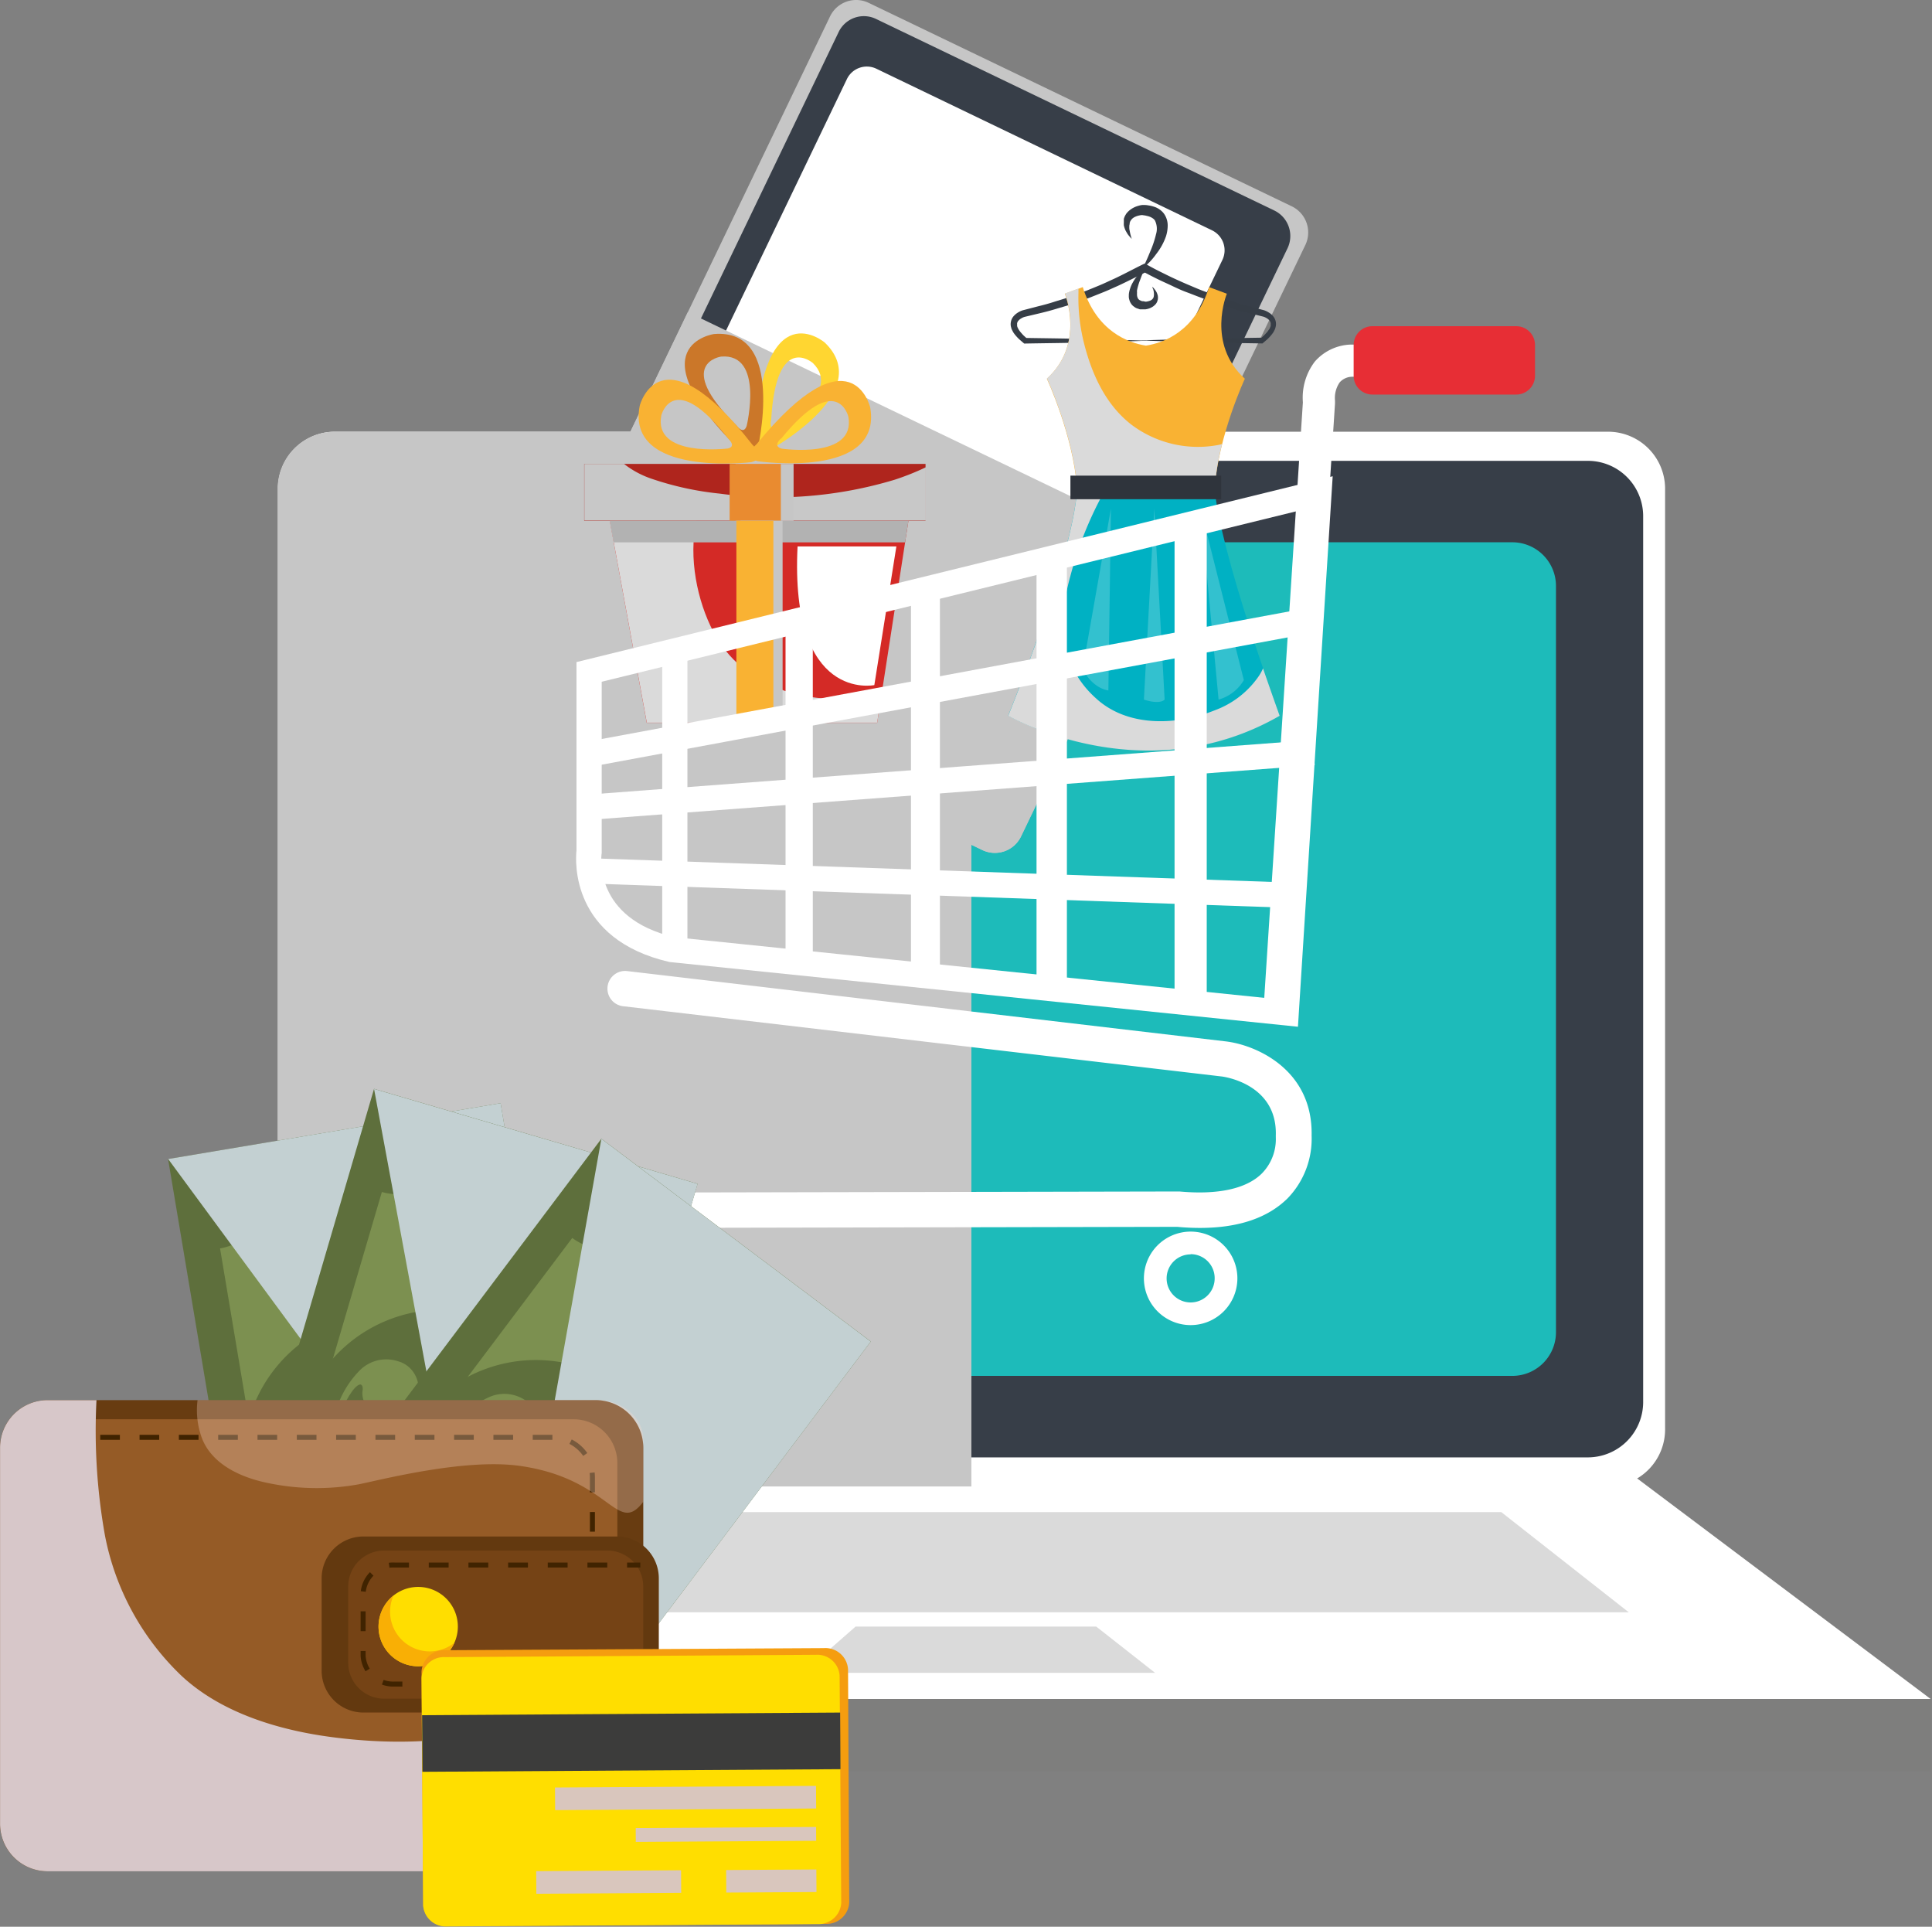 <svg xmlns="http://www.w3.org/2000/svg" width="341" height="340" fill="none"><rect width="100%" height="100%" fill="#808080" stroke="none"/><path fill="#fff" d="m52.55 260.183-47.32 39.63h335.54l-52.75-39.63H52.55z"/><path fill="#fff" d="M293.89 252.083a10.06 10.06 0 0 1-2.843 7.165 10.058 10.058 0 0 1-3.235 2.231c-1.214.525-2.52.805-3.842.824h-225a10.066 10.066 0 0 1-9.92-10.22V86.403a10.07 10.07 0 0 1 9.92-10.22h225a10.07 10.07 0 0 1 9.92 10.22v165.68z"/><path fill="#373E48" d="M290.02 247.273a9.772 9.772 0 0 1-9.62 9.9H62.5a9.759 9.759 0 0 1-9.61-9.9V91.213a9.75 9.75 0 0 1 9.61-9.89h217.9a9.76 9.76 0 0 1 9.62 9.89v156.06z"/><path fill="#1DBBBA" d="M274.63 234.983a7.706 7.706 0 0 1-7.59 7.81H75.86a7.708 7.708 0 0 1-7.59-7.81v-131.48a7.71 7.71 0 0 1 7.59-7.81h191.18a7.71 7.71 0 0 1 7.59 7.81v131.48z"/><path fill="#C6C6C6" d="M171.451 76.183H58.931a10.071 10.071 0 0 0-9.92 10.22v165.68a10.067 10.067 0 0 0 6.078 9.396c1.214.525 2.52.805 3.842.824h112.52V76.183z" style="mix-blend-mode:multiply"/><path fill="#7E7E7D" d="M340.77 299.813H5.23v12.76h335.54v-12.76z"/><path fill="#DADADA" d="m75.6 266.833-20.18 17.68h232.06l-22.5-17.68H75.6zM203.869 295.193h-62.17l9.31-8.16h42.48l10.38 8.16z" style="mix-blend-mode:multiply"/><path fill="#C6C6C6" d="M227.99 36.403a5.122 5.122 0 0 1 2.41 6.82l-50.21 104.39a5.118 5.118 0 0 1-6.82 2.39l-74.67-35.9a5.118 5.118 0 0 1-2.39-6.82L146.5 2.903a5.109 5.109 0 0 1 6.82-2.4l74.67 35.9z"/><path fill="#373E48" d="M224.951 37.163a5 5 0 0 1 2.32 6.6l-48.6 101.07a5.004 5.004 0 0 1-2.827 2.507 5.004 5.004 0 0 1-3.773-.187l-70.34-33.82a4.997 4.997 0 0 1-2.31-6.6l48.6-101.08a4.937 4.937 0 0 1 6.6-2.31l70.33 33.82z"/><path fill="#fff" d="M213.94 40.653a3.912 3.912 0 0 1 1.83 5.18l-42.64 88.68a3.91 3.91 0 0 1-2.225 1.996 3.89 3.89 0 0 1-2.985-.166l-59.25-28.49a3.908 3.908 0 0 1-1.83-5.21l42.64-88.69a3.885 3.885 0 0 1 2.228-1.99 3.901 3.901 0 0 1 2.982.17l59.25 28.52zm-12.039 42.52a1.61 1.61 0 0 1 .75 2.13l-6.91 14.37a1.6 1.6 0 0 1-.909.819 1.58 1.58 0 0 1-1.221-.069 1.599 1.599 0 0 1-.75-2.13l6.91-14.37a1.59 1.59 0 0 1 2.13-.75z"/><path fill="#C6C6C6" d="m121.4 55.083-25.09 52.2a5.121 5.121 0 0 0 2.39 6.82l74.7 35.9a5.12 5.12 0 0 0 6.82-2.39l25.09-52.19-83.91-40.34z" style="mix-blend-mode:multiply"/><path fill="#D42A26" d="M154.821 127.553h-40.67l-6.52-35.65h52.71l-5.52 35.65z"/><path fill="#DADADA" d="M153.061 122.833c-10.37 1.87-22-1.5-27.14-11.33-2.86-5.44-4.44-13.09-3-19.62h-15.29l6.53 35.64h40.66l.82-5.28c-.85.25-1.71.45-2.58.59z" style="mix-blend-mode:multiply"/><path fill="#AF251D" d="M163.359 81.863h-60.25v10.04h60.25v-10.04z"/><path fill="#C8C8C8" d="M157.911 84.653a73 73 0 0 1-30.89 2.45 54.088 54.088 0 0 1-12.07-2.64 16.408 16.408 0 0 1-4.81-2.6h-7v10h60.26v-9.4a45.41 45.41 0 0 1-5.49 2.19z" style="mix-blend-mode:multiply"/><path fill="#C6C6C6" d="M140.07 81.863h-10.25v10.04h10.25v-10.04z" style="mix-blend-mode:multiply"/><path fill="#E98B30" d="M137.819 81.863h-9.04v10.04h9.04v-10.04z"/><path fill="#FFD631" d="M135.11 79.833s19.77-10.38 10.48-19.37c0 0-10.91-9.4-12.4 17 0 .01-.88 3.53 1.92 2.37zm1-5.71c.89-15.65 7.34-10.08 7.34-10.08 5.49 5.31-6.2 11.46-6.2 11.46-1.68.66-1.16-1.42-1.16-1.42l.02.04z"/><path fill="#CB7729" d="M133.65 79.593s5.26-21.69-7.62-20.65c0 0-14.26 2 4.61 20.56 0 0 2.05 2.98 3.01.09zm-3.64-4.5c-11.17-11-2.73-12.17-2.73-12.17 7.62-.62 4.51 12.22 4.51 12.22-.56 1.69-1.78-.05-1.78-.05z"/><path fill="#F9B233" d="M132.821 78.503c-16.3-20.88-19.9-6.94-19.9-6.94-2.51 12.68 19.64 10 19.64 10 2.98-.67.26-3.06.26-3.06zm-4.47.65s-13.11 1.61-11.62-5.89c0 0 2.13-8.25 11.78 4.11 0 0 1.61 1.46-.11 1.78h-.05z"/><path fill="#F9B233" d="M133.731 81.393s22.09 3.23 19.86-9.5c0 0-3.281-14-20.051 6.49 0 0-2.779 2.32.191 3.01zm4.149-4c9.92-12.14 11.86-3.85 11.86-3.85 1.32 7.54-11.75 5.63-11.75 5.63-1.76-.45-.11-1.82-.11-1.82v.04z"/><path fill="#B2B2B2" d="m107.631 91.903.69 3.8h51.43l.59-3.8h-52.71z" style="mix-blend-mode:multiply"/><path fill="#C6C6C6" d="M138.131 91.903h-7.41v35.64h7.41v-35.64z" style="mix-blend-mode:multiply"/><path fill="#F9B233" d="M136.501 91.903h-6.53v35.64h6.53v-35.64z"/><path fill="#fff" d="M140.771 96.423h17.44l-3.89 24.47s-14.92 3.14-13.55-24.47z" style="mix-blend-mode:soft-light"/><path fill="#363D46" d="M201.4 60.073c3.58-.13 7.15-.2 10.73-.3 3.58-.1 7.15-.12 10.72-.19l-.31.11.56-.51c.19-.17.34-.36.51-.54.17-.18.27-.38.42-.57.15-.19.09-.2.14-.29a.907.907 0 0 0 .1-.29.553.553 0 0 0 0-.28.7.7 0 0 0 0-.25 1.17 1.17 0 0 0-.24-.45 2.055 2.055 0 0 0-.48-.38 2.649 2.649 0 0 0-.58-.26l-2.76-.68c-.92-.22-1.83-.47-2.73-.77l-2.71-.85-2.66-1c-.89-.31-1.76-.68-2.64-1-.88-.32-1.74-.72-2.6-1.13-.86-.41-1.72-.78-2.57-1.2-.85-.42-1.69-.85-2.54-1.31h.67c-1.67.82-3.41 1.72-5.16 2.53-.88.38-1.75.8-2.65 1.15l-1.35.54c-.45.17-.89.37-1.35.52l-2.73 1c-.92.29-1.85.55-2.77.83-.92.28-1.85.53-2.79.75l-2.81.67a2.34 2.34 0 0 0-.58.27 1.633 1.633 0 0 0-.47.38.87.87 0 0 0-.24.45.487.487 0 0 0 0 .24 1.01 1.01 0 0 0 0 .28c.021.1.055.198.1.29.05.09.09.19.15.29.124.201.265.392.42.57.17.18.31.37.5.54l.56.51-.31-.11c3.57.06 7.15.09 10.72.19 3.57.1 7.15.17 10.72.3-3.57.14-7.14.21-10.72.31-3.58.1-7.15.12-10.72.19h-.18l-.13-.11-.63-.54a6.795 6.795 0 0 1-.6-.6 6.329 6.329 0 0 1-.54-.69c-.08-.13-.15-.27-.22-.41a1.512 1.512 0 0 1-.17-.45 2.008 2.008 0 0 1-.06-1c.06-.369.219-.714.46-1 .212-.25.462-.466.74-.64a3.84 3.84 0 0 1 .84-.41l2.76-.72c.92-.22 1.84-.47 2.74-.76.9-.29 1.82-.55 2.72-.85l2.67-1c.46-.15.89-.35 1.33-.52l1.31-.54c.88-.36 1.73-.78 2.59-1.16 1.73-.81 3.37-1.7 5.14-2.57l.32-.16.34.18c.79.45 1.62.89 2.45 1.3.83.41 1.67.83 2.52 1.22.85.39 1.69.77 2.55 1.13.86.36 1.71.74 2.59 1.06l2.61 1 2.65.87c.89.3 1.78.55 2.68.78l2.7.72c.3.103.586.245.85.42.279.165.526.378.73.63a2.125 2.125 0 0 1 .41 2 1.6 1.6 0 0 1-.17.45c-.07.14-.14.28-.22.41-.166.24-.347.47-.54.69a6.795 6.795 0 0 1-.6.6l-.63.54-.13.11h-.18c-3.57-.07-7.15-.09-10.72-.19-3.57-.1-7-.2-10.53-.34z"/><path fill="#363D46" d="M202.129 47.293c-.097.153-.18.313-.25.48l-.21.5c-.14.32-.27.66-.39 1a11.823 11.823 0 0 0-.59 1.93 2.524 2.524 0 0 0 0 .46c-.014.14-.014.28 0 .42 0 .12.024.24.07.35.017.1.062.195.13.27 0 .1.13.13.2.21.07.08.2.1.31.16l.17.08h.22l.44.09h-.09c.142-.006.283-.026.42-.06a2.54 2.54 0 0 0 .42-.12c.118-.049.229-.113.33-.19.093-.081.174-.176.24-.28.061-.129.098-.268.11-.41a1.992 1.992 0 0 0 0-.5c0-.17-.05-.36-.09-.54-.04-.18-.17-.31-.17-.53.289.275.535.592.73.94.096.195.17.4.22.61.041.235.041.475 0 .71l-.11.37a2.788 2.788 0 0 1-.19.34 2.633 2.633 0 0 1-.55.51 3.27 3.27 0 0 1-.62.32c-.223.08-.454.137-.69.17h-1.02l-.33-.12a1.617 1.617 0 0 1-.64-.32 1.784 1.784 0 0 1-.55-.54 2.103 2.103 0 0 1-.32-.7 1.953 1.953 0 0 1-.09-.7 2.73 2.73 0 0 1 .06-.65c.036-.204.089-.405.16-.6a5.2 5.2 0 0 1 .46-1.07c.18-.333.387-.651.62-.95.216-.303.457-.587.72-.85.246-.308.54-.575.87-.79zm-.47 0c.168-.225.306-.47.41-.73l.33-.73c.23-.5.43-1 .64-1.5.42-.969.755-1.973 1-3a3.308 3.308 0 0 0-.2-2.44 1.433 1.433 0 0 0-.35-.35 2.688 2.688 0 0 0-.51-.28 3.599 3.599 0 0 0-.63-.18c-.22-.07-.47-.08-.71-.13h.11-.32l-.36.07c-.226.049-.447.12-.66.21a2.13 2.13 0 0 0-.54.33l-.2.21c-.051.09-.107.177-.17.26l-.11.31c0 .11 0 .24-.05.36-.025.26-.025.52 0 .78.07.27.1.55.17.83.07.28.16.56.24.85-.19-.22-.4-.44-.59-.68-.19-.24-.33-.52-.49-.79a4.618 4.618 0 0 1-.31-.93 4.51 4.51 0 0 1 0-.52v-.54c0-.18.11-.37.17-.55.091-.172.191-.34.3-.5.234-.29.51-.543.82-.75.291-.2.607-.362.94-.48.16-.06.32-.1.49-.15.177-.047.358-.08.54-.1h.11c.31 0 .62 0 .94.07.341.042.676.12 1 .23.359.107.697.272 1 .49.321.218.599.492.82.81.414.617.627 1.347.61 2.09a6.393 6.393 0 0 1-.32 1.89 10.809 10.809 0 0 1-1.71 3.08c-.332.468-.697.912-1.09 1.33-.19.21-.4.4-.62.6a3.158 3.158 0 0 1-.7.53z"/><path fill="#F9B233" d="m216.54 51.833-3.14-1.17c-2.46 7.84-8 9.84-11.14 10.33-3.1-.49-8.69-2.49-11.15-10.33l-3.17 1.17s3.65 8.82-3.17 15c0 0 4.66 10 5.33 19.29h24.3c.66-9.31 5.32-19.29 5.32-19.29-6.84-6.19-3.18-15-3.18-15z"/><path fill="#DADADA" d="M214.799 78.563a19.519 19.519 0 0 1-15.12-3.64c-4.52-3.51-6.95-8.85-8.33-14.28a32.73 32.73 0 0 1-1-9v-.73l-2.39.88s3.65 8.82-3.17 15c0 0 4.66 10 5.33 19.29h24.28c.209-2.61.644-5.196 1.3-7.73-.295.09-.596.16-.9.21z" style="mix-blend-mode:multiply"/><path fill="#00B1C3" d="M225.859 126.283s-10.65-29.09-11.48-40.2h-24.28s.33 9-12.15 40.2c0 0 23.9 13.8 47.91 0z"/><path fill="#DADADA" d="M222.929 117.943a9.347 9.347 0 0 1-.7 1.29 16.183 16.183 0 0 1-7.88 6.13c-6.68 2.7-15.43 3-21-2.22a17.586 17.586 0 0 1-5.56-10c-.68-4.28.24-8.3 1.38-12.41a64.939 64.939 0 0 1 4.82-12.29c.36-.72.77-1.52 1.23-2.33h-5.12s.33 9-12.15 40.2c0 0 23.9 13.8 47.91 0 0-.03-1.25-3.48-2.93-8.37z" style="mix-blend-mode:multiply"/><path fill="#2F343C" d="M215.54 83.933h-26.61v4.16h26.61v-4.16z"/><path fill="#fff" d="m196.08 89.743-5 28.33s1.55 3.27 4.55 3.77l.45-32.1zM211.91 89.743l7.63 30.27a7.52 7.52 0 0 1-4.46 3.44l-3.17-33.71zM203.73 89.743l-1.83 33.71s2.67.95 3.66 0l-1.83-33.71z" opacity=".2" style="mix-blend-mode:soft-light"/><path fill="#fff" d="m229.09 181.183-110.9-11.42c-17.43-4-16.65-17.74-16.44-19.68v-33.25l133.47-32.79-6.13 97.14zm-110-15.8 105.88 10.89 5.43-86.44-124.2 30.47v30.25c-.09.45-1.54 11.48 12.85 14.83h.04z"/><path fill="#fff" d="m230.98 107.256-127.416 23.639.814 4.385 127.416-23.638-.814-4.386zm.736 23.32-127.898 9.639.336 4.448 127.897-9.639-.335-4.448zm-127.612 20.869-.155 4.457 124.305 4.319.155-4.457-124.305-4.319z"/><path fill="#fff" d="M121.331 114.833h-4.45v52.75h4.45v-52.75zm22.129-5.4h-4.81v61.35h4.81v-61.35zm22.439-6.37h-5.11v69.12h5.11v-69.12zm22.41-4.81h-5.36v76.22h5.36v-76.22zm24.682-6.88h-5.68v85.63h5.68v-85.63zm15.689 87.11-5.67-.36 6.95-107.13a10.509 10.509 0 0 1 2.11-7.19 8.804 8.804 0 0 1 6.42-3h21.59v5.68h-21.3a2.999 2.999 0 0 0-2.33 1 4.868 4.868 0 0 0-.82 3.23v.49l-6.95 107.28zm-16.899 38.2c-1.28 0-2.61-.06-4-.19l-94.33.19a3.12 3.12 0 1 1 0-6.24l94.45-.19h.28c6.77.62 11.79-.47 14.52-3.16a8.623 8.623 0 0 0 2.48-6.39v-.36c.26-9.09-9.19-10.35-9.59-10.39l-105.68-12.4a3.122 3.122 0 0 1 .73-6.2l105.76 12.42c5.35.65 15.34 5 15.1 16.62a15.124 15.124 0 0 1-4.24 11.07c-3.51 3.47-8.69 5.22-15.48 5.22zm-90.05 17.15a8.252 8.252 0 0 1-8.103-9.853 8.246 8.246 0 0 1 6.48-6.488 8.254 8.254 0 0 1 8.472 3.507 8.246 8.246 0 0 1 1.391 4.584 8.262 8.262 0 0 1-8.24 8.25zm0-12.48a4.242 4.242 0 0 0-3.926 2.613 4.235 4.235 0 0 0 .918 4.625 4.233 4.233 0 0 0 4.625.917 4.237 4.237 0 0 0 2.613-3.925 4.25 4.25 0 0 0-1.228-3.014 4.247 4.247 0 0 0-3.002-1.256v.04zm88.419 12.48a8.255 8.255 0 0 1-7.622-5.093 8.254 8.254 0 0 1 1.789-8.991 8.254 8.254 0 0 1 8.991-1.788 8.25 8.25 0 0 1 5.092 7.622 8.257 8.257 0 0 1-8.25 8.25zm0-12.48a4.24 4.24 0 1 0 4.24 4.23 4.229 4.229 0 0 0-1.231-3.018 4.254 4.254 0 0 0-3.009-1.252v.04z"/><path fill="#E72E35" d="M267.62 57.563h-25.39a3.31 3.31 0 0 0-3.31 3.31v5.44a3.31 3.31 0 0 0 3.31 3.31h25.39a3.31 3.31 0 0 0 3.31-3.31v-5.44a3.31 3.31 0 0 0-3.31-3.31z"/><path fill="#5E6F3C" d="m88.355 194.677-58.689 9.853L49.13 320.467l58.688-9.852-19.463-115.938z"/><path fill="#7C9050" d="m74.11 204.913-27.61 4.64a9.34 9.34 0 0 1-7.66 10.75l13.59 81a9.351 9.351 0 0 1 10.76 7.66c.066.43.103.865.11 1.3l27.82-4.67a10.26 10.26 0 0 1-.32-1.27 9.341 9.341 0 0 1 7.66-10.75l-13.59-81a9.351 9.351 0 0 1-10.76-7.66z"/><path fill="#5E6F3C" d="M64.48 232.103a25.824 25.824 0 0 1 26.172 11.763 25.821 25.821 0 0 1-40.687 31.397 25.823 25.823 0 0 1-2.229-32.679 25.82 25.82 0 0 1 16.745-10.481z"/><path fill="#7C9050" d="m48.72 260.193-.14-.82a16.94 16.94 0 0 1 .55-9.15 6.577 6.577 0 0 1 5.33-4.3 4.769 4.769 0 0 1 3.72.87 4.943 4.943 0 0 1 2 3.3 5.66 5.66 0 0 1-.64 3.83 4.296 4.296 0 0 1-3.14 2.11 4.779 4.779 0 0 1-3.47-.59 3.762 3.762 0 0 1-1.79-2c-.21-.72-.48-1-.82-1-.34 0-.7.77-.9 2.11a12.622 12.622 0 0 0 0 3.93l.3 1.52 11.88-2c.532-2.433 1.05-4.857 1.55-7.27a15.235 15.235 0 0 1 3.18-6.14 9 9 0 0 1 5.43-3c4.18-.7 7.462.223 9.85 2.77a22.553 22.553 0 0 1 5.21 9.68l4.87-.82.18 1.07-4.77.8.4 2.07c.495 3.01.269 6.095-.66 9-.94 3.033-2.734 4.77-5.38 5.21a5.274 5.274 0 0 1-4-.93 5.198 5.198 0 0 1-2.24-3.5 5.65 5.65 0 0 1 .73-4.09 4.782 4.782 0 0 1 3.45-2.02 3.994 3.994 0 0 1 3.3.7 4.922 4.922 0 0 1 1.77 2.47c.09.53.34.77.74.7.4-.07.84-1 1.16-2.76a13.4 13.4 0 0 0 .15-4.67l-.37-1.91-12.29 2.06c-.29 1.34-.6 2.73-.94 4.18-.34 1.45-.73 2.92-1.21 4.41a11.088 11.088 0 0 1-3.11 4.48 10.5 10.5 0 0 1-5.64 2.8 9.925 9.925 0 0 1-9.43-3.19 16.939 16.939 0 0 1-4.63-8.79l-3.1.51-.18-1.06 3.1-.57zm1.34.87a6.363 6.363 0 0 0 2.34 3 4.892 4.892 0 0 0 3.61.66 5.426 5.426 0 0 0 3.4-1.84 11.002 11.002 0 0 0 1.92-3.75l-11.27 1.93zm35.76-6.79a9.37 9.37 0 0 0-2.38-3.88 4.338 4.338 0 0 0-3.9-1.06 5.44 5.44 0 0 0-3.38 1.74 12.668 12.668 0 0 0-2.06 5.17l11.72-1.97z"/><path fill="#5E6F3C" d="M61.32 213.243a6.349 6.349 0 1 1 2.103 12.522 6.349 6.349 0 0 1-2.103-12.522zm12.85 76.59a6.354 6.354 0 0 1 6.436 2.894 6.349 6.349 0 0 1-10.008 7.719 6.345 6.345 0 0 1-.546-8.036 6.35 6.35 0 0 1 4.118-2.577z"/><path fill="#C3D0D2" d="m88.36 194.673 19.47 115.94-78.15-106.09 58.68-9.85z" style="mix-blend-mode:multiply"/><path fill="#5E6F3C" d="M66.02 192.141 32.925 304.947 90.029 321.7l33.094-112.806-57.104-16.753z"/><path fill="#7C9050" d="m105.83 211.893-26.87-7.88a9.34 9.34 0 0 1-11.56 6.33l-23.14 78.78a9.339 9.339 0 0 1 6.33 11.59c-.132.416-.289.824-.47 1.22l27.07 7.9a8.23 8.23 0 0 1 .27-1.28 9.322 9.322 0 0 1 4.478-5.564 9.318 9.318 0 0 1 3.475-1.089 9.319 9.319 0 0 1 3.627.323l23.12-78.78a9.34 9.34 0 0 1-6.33-11.55z"/><path fill="#5E6F3C" d="M85.3 232.153a25.816 25.816 0 0 1 18.399 22.011 25.824 25.824 0 0 1-13.293 25.422 25.811 25.811 0 0 1-14.673 3.059 25.812 25.812 0 0 1-22.344-17.993 25.823 25.823 0 0 1 21.874-33.396 25.826 25.826 0 0 1 10.037.897z"/><path fill="#7C9050" d="m58.85 250.543.23-.79a17 17 0 0 1 4.49-8 6.594 6.594 0 0 1 6.68-1.54 4.818 4.818 0 0 1 3 2.4 4.917 4.917 0 0 1 .39 3.87 5.72 5.72 0 0 1-2.24 3.17 4.286 4.286 0 0 1-3.82.49 4.842 4.842 0 0 1-2.86-2 3.83 3.83 0 0 1-.75-2.58c.13-.73 0-1.15-.3-1.24-.3-.09-1 .38-1.73 1.5a12.695 12.695 0 0 0-1.69 3.55l-.38 1.5 11.53 3.35c1.54-1.95 3.07-3.91 4.57-5.87a15.297 15.297 0 0 1 5.54-4.14 9.12 9.12 0 0 1 6.19-.28c4.054 1.187 6.604 3.45 7.65 6.79a22.729 22.729 0 0 1 .46 11l4.74 1.39-.31 1-4.64-1.36-.54 2a19.158 19.158 0 0 1-4.53 7.81c-2.17 2.32-4.54 3.09-7.12 2.34a5.25 5.25 0 0 1-3.19-2.59 5.099 5.099 0 0 1-.49-4.12 5.6 5.6 0 0 1 2.43-3.36 4.81 4.81 0 0 1 4-.43 4.076 4.076 0 0 1 2.67 2.07 5 5 0 0 1 .51 3c-.15.53 0 .85.36 1 .36.15 1.19-.53 2.25-2a13.642 13.642 0 0 0 2.18-4.14l.49-1.88-12-3.5c-.85 1.07-1.74 2.19-2.67 3.34a58.4 58.4 0 0 1-3 3.43 11.002 11.002 0 0 1-4.75 2.69 10.623 10.623 0 0 1-6.29.05 9.915 9.915 0 0 1-7.09-7 17 17 0 0 1-.33-9.94l-3-.89.31-1 3.05.91zm.83 1.37a6.39 6.39 0 0 0 .78 3.76 4.833 4.833 0 0 0 3 2.16 5.353 5.353 0 0 0 3.86-.17 10.764 10.764 0 0 0 3.37-2.53l-11.01-3.22zm35.13 9.5a9.308 9.308 0 0 0-.45-4.53 4.352 4.352 0 0 0-3-2.66 5.462 5.462 0 0 0-3.8.09 12.834 12.834 0 0 0-4.12 3.76l11.37 3.34z"/><path fill="#5E6F3C" d="M90.68 213.833a6.35 6.35 0 1 1-7.88 4.31 6.361 6.361 0 0 1 7.88-4.31zm-21.86 74.46a6.35 6.35 0 1 1-6.733 2.104 6.355 6.355 0 0 1 4.266-2.328 6.35 6.35 0 0 1 2.467.224z"/><path fill="#C3D0D2" d="m123.13 208.903-33.1 112.8-24.01-129.55 57.11 16.75z" style="mix-blend-mode:multiply"/><path fill="#5E6F3C" d="m106.145 200.944-70.684 93.937 47.552 35.781 70.684-93.937-47.552-35.781z"/><path fill="#7C9050" d="m136.451 233.443-22.38-16.83a9.327 9.327 0 0 1-13.07 1.84l-49.36 65.61a9.328 9.328 0 0 1 1.84 13.07 8.2 8.2 0 0 1-.86 1l22.54 17c.204-.384.439-.751.7-1.1a9.339 9.339 0 0 1 6.151-3.633 9.327 9.327 0 0 1 6.919 1.783l49.37-65.6a9.336 9.336 0 0 1-1.85-13.14z"/><path fill="#5E6F3C" d="M110.101 245.183a25.818 25.818 0 0 1 1.69 39.884 25.82 25.82 0 1 1-30.331-41.489 25.808 25.808 0 0 1 28.641 1.605z"/><path fill="#7C9050" d="m78.87 253.083.5-.66a17.002 17.002 0 0 1 7-5.9 6.62 6.62 0 0 1 6.79.9 4.803 4.803 0 0 1 1.93 3.3 4.92 4.92 0 0 1-1 3.76 5.669 5.669 0 0 1-3.21 2.17 4.272 4.272 0 0 1-3.75-.88 4.812 4.812 0 0 1-2-2.92 3.74 3.74 0 0 1 .21-2.68c.37-.63.42-1.06.15-1.27-.27-.21-1 0-2.15.8a12.933 12.933 0 0 0-2.83 2.74l-.88 1.26 9.62 7.24a375.63 375.63 0 0 0 6.34-3.89 15.384 15.384 0 0 1 6.641-1.91 9.06 9.06 0 0 1 5.89 1.9c3.38 2.547 4.97 5.567 4.77 9.06a22.535 22.535 0 0 1-3.43 10.44l4 3-.65.86-3.87-2.91-1.23 1.72a19.197 19.197 0 0 1-7 5.72c-2.854 1.4-5.35 1.293-7.49-.32a5.273 5.273 0 0 1-2.08-3.55 5.132 5.132 0 0 1 1-4 5.619 5.619 0 0 1 3.46-2.29 4.828 4.828 0 0 1 3.93 1 4.06 4.06 0 0 1 1.76 2.87 5.005 5.005 0 0 1-.57 3c-.334.44-.334.773 0 1 .36.28 1.3-.07 2.8-1.05a13.703 13.703 0 0 0 3.49-3.11l1.13-1.59-9.95-7.48-3.68 2.19a59.887 59.887 0 0 1-4 2.15 11.003 11.003 0 0 1-5.4.83 10.613 10.613 0 0 1-5.91-2.16 9.94 9.94 0 0 1-4.18-9 17.06 17.06 0 0 1 3.19-9.41l-2.5-1.89.65-.87 2.51 1.83zm.3 1.58a6.34 6.34 0 0 0-.6 3.79 4.84 4.84 0 0 0 2 3.06 5.413 5.413 0 0 0 3.67 1.21 11.06 11.06 0 0 0 4.05-1.19l-9.12-6.87zm29.541 21.26a9.339 9.339 0 0 0 1.17-4.4 4.326 4.326 0 0 0-1.91-3.56 5.479 5.479 0 0 0-3.59-1.25 12.66 12.66 0 0 0-5.17 2.06l9.5 7.15z"/><path fill="#5E6F3C" d="M121.591 229.903a6.355 6.355 0 0 1 2.335 6.659 6.355 6.355 0 0 1-5.259 4.705 6.353 6.353 0 0 1-7.231-6.641 6.35 6.35 0 0 1 1.265-3.463 6.345 6.345 0 0 1 6.657-2.336 6.334 6.334 0 0 1 2.233 1.076zm-46.671 62.02a6.36 6.36 0 1 1-8.89 1.26 6.352 6.352 0 0 1 8.89-1.26z"/><path fill="#C3D0D2" d="m153.69 236.733-70.68 93.94 23.13-129.72 47.55 35.78z" style="mix-blend-mode:multiply"/><path fill="#683C11" d="M8.39 247.073h96.76a8.39 8.39 0 0 1 8.39 8.39v66.37a8.383 8.383 0 0 1-2.454 5.926 8.383 8.383 0 0 1-5.926 2.454H8.38a8.376 8.376 0 0 1-7.745-5.18 8.378 8.378 0 0 1-.635-3.21v-66.36a8.388 8.388 0 0 1 8.39-8.39z"/><path fill="#955B26" d="M108.959 319.153a7.708 7.708 0 0 1-7.71 7.7h-89a7.71 7.71 0 0 1-7.71-7.7v-61a7.71 7.71 0 0 1 7.71-7.7h89a7.708 7.708 0 0 1 7.71 7.7v61z"/><path stroke="#402300" stroke-dasharray="3.47 3.47" stroke-miterlimit="10" stroke-width=".88" d="M97.5 253.633H16.02a7.06 7.06 0 0 0-7.06 7.06v55.89a7.06 7.06 0 0 0 7.06 7.06H97.5a7.06 7.06 0 0 0 7.061-7.06v-55.89a7.06 7.06 0 0 0-7.06-7.06z"/><path fill="#FBD8CD" d="M35.58 253.623c1.67 4.6 6.65 7.09 11.93 8.12a41.675 41.675 0 0 0 15.78.19c4-.8 18.71-4.62 28.44-3.26 16.081 2.26 17.171 12.46 21.801 6.34v-11c0-3.84-3.64-6.95-8.14-6.95h-70.52a14.16 14.16 0 0 0 .71 6.56z" opacity=".3" style="mix-blend-mode:soft-light"/><path fill="#63390F" d="M108.9 271.133H64.15a7.38 7.38 0 0 0-7.38 7.38v16.31a7.38 7.38 0 0 0 7.38 7.38h44.75a7.38 7.38 0 0 0 7.38-7.38v-16.31a7.38 7.38 0 0 0-7.38-7.38z"/><path fill="#754315" d="M113.531 293.533a6.346 6.346 0 0 1-6.46 6.22h-39.15a6.347 6.347 0 0 1-6.46-6.22v-13.7a6.35 6.35 0 0 1 6.46-6.22h39.15a6.353 6.353 0 0 1 6.46 6.22v13.7z"/><path stroke="#402300" stroke-dasharray="3.5 3.5" stroke-miterlimit="10" stroke-width=".88" d="M113.02 297.173H69.66a5.312 5.312 0 0 1-5.57-5v-11a5.299 5.299 0 0 1 5.57-5h43.36"/><path fill="#FFDE00" d="M80.81 287.033a6.998 6.998 0 0 1-8.365 6.866 7 7 0 1 1 8.366-6.866z"/><path fill="#F9AF05" d="M75.85 291.413a7.005 7.005 0 0 1-6.39-9.86 7.004 7.004 0 0 0-1.93 8.579 7.003 7.003 0 0 0 4.836 3.757 7.003 7.003 0 0 0 7.834-3.996 7 7 0 0 1-4.35 1.52z"/><path fill="#D7C7C9" d="M111.53 293.053c-15.07 12.73-33.44 16-52.68 13.52-9.41-1.2-19.7-4.22-26.81-10.85a46.32 46.32 0 0 1-13.52-24.79 105.22 105.22 0 0 1-1.49-23.86H8.4a8.391 8.391 0 0 0-8.39 8.38v66.38a8.388 8.388 0 0 0 8.39 8.38h96.76a8.388 8.388 0 0 0 8.38-8.39v-30.56c-.66.57-1.32 1.21-2.01 1.79z" style="mix-blend-mode:multiply"/><path fill="#F59D0F" d="M149.89 335.703a3.982 3.982 0 0 1-1.325 2.776 4.005 4.005 0 0 1-2.905 1.014l-66.69.42a4.016 4.016 0 0 1-1.557-.196 3.997 3.997 0 0 1-2.722-3.544l-.29-41.18a4 4 0 0 1 4.24-3.79l66.759-.37a3.996 3.996 0 0 1 2.92.978 4.002 4.002 0 0 1 1.36 2.762l.21 41.13z"/><path fill="#FFDE00" d="M148.48 335.833a4.002 4.002 0 0 1-4.16 3.7l-65.43.41a4 4 0 0 1-4.2-3.65l-.29-40.17a3.942 3.942 0 0 1 4.15-3.7l65.44-.41a3.941 3.941 0 0 1 4.2 3.64l.29 40.18z"/><path fill="#3C3C3B" d="m148.287 302.206-73.789.463.063 9.99 73.788-.463-.062-9.99z"/><path fill="#D9C6BD" d="m144.028 315.143-46.069.289.025 3.99 46.069-.289-.025-3.99zM144.086 329.894l-15.92.097.024 3.98 15.92-.097-.024-3.98zM120.21 330.032l-25.57.16.026 3.99 25.569-.16-.025-3.99zM144.042 322.392l-31.839.2.015 2.44 31.84-.2-.016-2.44z" style="mix-blend-mode:multiply"/></svg>